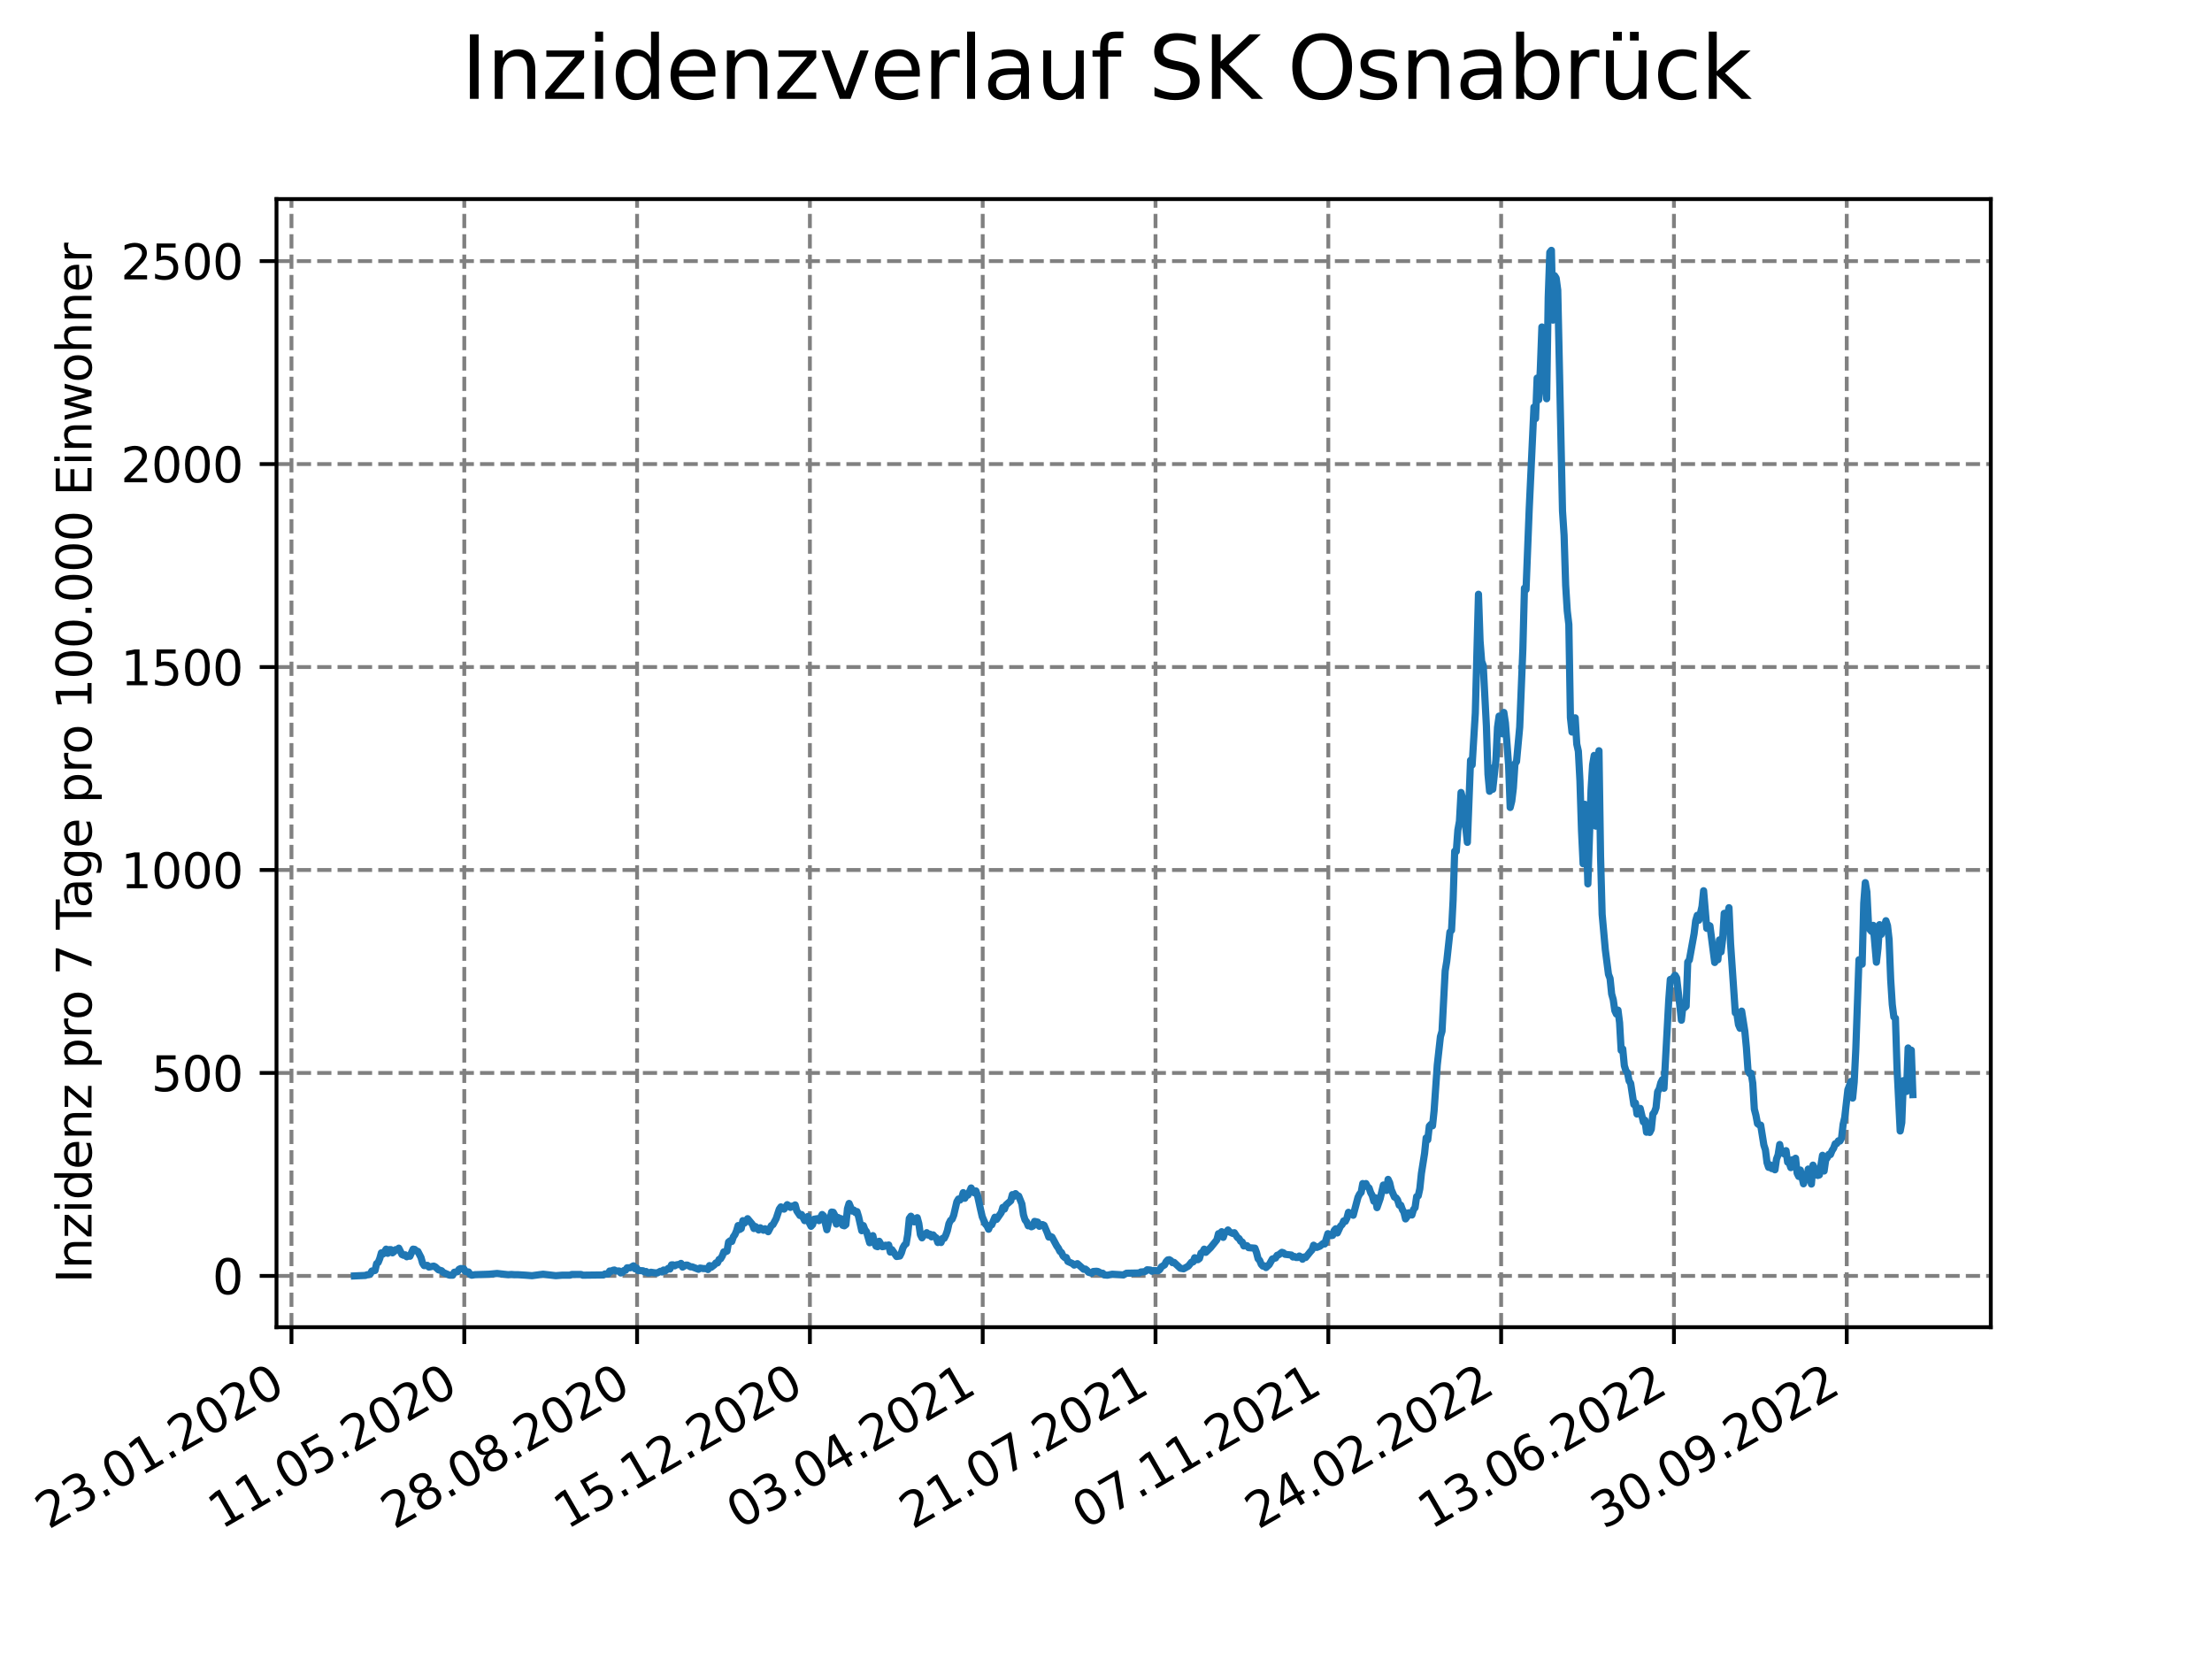 <?xml version="1.0" encoding="utf-8" standalone="no"?>
<!DOCTYPE svg PUBLIC "-//W3C//DTD SVG 1.1//EN"
  "http://www.w3.org/Graphics/SVG/1.1/DTD/svg11.dtd">
<svg xmlns:xlink="http://www.w3.org/1999/xlink" width="460.8pt" height="345.6pt" viewBox="0 0 460.8 345.6" xmlns="http://www.w3.org/2000/svg" version="1.1">
 <defs>
  <style type="text/css">*{stroke-linejoin: round; stroke-linecap: butt}</style>
 </defs>
 <g id="figure_1">
  <g id="patch_1">
   <path d="M 0 345.6 
L 460.8 345.6 
L 460.8 0 
L 0 0 
z
" style="fill: #ffffff"/>
  </g>
  <g id="axes_1">
   <g id="patch_2">
    <path d="M 57.6 276.48 
L 414.72 276.48 
L 414.72 41.472 
L 57.6 41.472 
z
" style="fill: #ffffff"/>
   </g>
   <g id="matplotlib.axis_1">
    <g id="xtick_1">
     <g id="line2d_1">
      <path d="M 60.718 276.48 
L 60.718 41.472 
" clip-path="url(#p90d42b58c9)" style="fill: none; stroke-dasharray: 2.96,1.28; stroke-dashoffset: 0; stroke: #808080; stroke-width: 0.8"/>
     </g>
     <g id="line2d_2">
      <defs>
       <path id="m777846e189" d="M 0 0 
L 0 3.5 
" style="stroke: #000000; stroke-width: 0.8"/>
      </defs>
      <g>
       <use xlink:href="#m777846e189" x="60.718" y="276.48" style="stroke: #000000; stroke-width: 0.8"/>
      </g>
     </g>
     <g id="text_1">
      <!-- 23.01.2020 -->
      <g transform="translate(10.093 318.689) rotate(-30) scale(0.1 -0.1)">
       <defs>
        <path id="DejaVuSans-32" d="M 1228 531 
L 3431 531 
L 3431 0 
L 469 0 
L 469 531 
Q 828 903 1448 1529 
Q 2069 2156 2228 2338 
Q 2531 2678 2651 2914 
Q 2772 3150 2772 3378 
Q 2772 3750 2511 3984 
Q 2250 4219 1831 4219 
Q 1534 4219 1204 4116 
Q 875 4013 500 3803 
L 500 4441 
Q 881 4594 1212 4672 
Q 1544 4750 1819 4750 
Q 2544 4750 2975 4387 
Q 3406 4025 3406 3419 
Q 3406 3131 3298 2873 
Q 3191 2616 2906 2266 
Q 2828 2175 2409 1742 
Q 1991 1309 1228 531 
z
" transform="scale(0.016)"/>
        <path id="DejaVuSans-33" d="M 2597 2516 
Q 3050 2419 3304 2112 
Q 3559 1806 3559 1356 
Q 3559 666 3084 287 
Q 2609 -91 1734 -91 
Q 1441 -91 1130 -33 
Q 819 25 488 141 
L 488 750 
Q 750 597 1062 519 
Q 1375 441 1716 441 
Q 2309 441 2620 675 
Q 2931 909 2931 1356 
Q 2931 1769 2642 2001 
Q 2353 2234 1838 2234 
L 1294 2234 
L 1294 2753 
L 1863 2753 
Q 2328 2753 2575 2939 
Q 2822 3125 2822 3475 
Q 2822 3834 2567 4026 
Q 2313 4219 1838 4219 
Q 1578 4219 1281 4162 
Q 984 4106 628 3988 
L 628 4550 
Q 988 4650 1302 4700 
Q 1616 4750 1894 4750 
Q 2613 4750 3031 4423 
Q 3450 4097 3450 3541 
Q 3450 3153 3228 2886 
Q 3006 2619 2597 2516 
z
" transform="scale(0.016)"/>
        <path id="DejaVuSans-2e" d="M 684 794 
L 1344 794 
L 1344 0 
L 684 0 
L 684 794 
z
" transform="scale(0.016)"/>
        <path id="DejaVuSans-30" d="M 2034 4250 
Q 1547 4250 1301 3770 
Q 1056 3291 1056 2328 
Q 1056 1369 1301 889 
Q 1547 409 2034 409 
Q 2525 409 2770 889 
Q 3016 1369 3016 2328 
Q 3016 3291 2770 3770 
Q 2525 4250 2034 4250 
z
M 2034 4750 
Q 2819 4750 3233 4129 
Q 3647 3509 3647 2328 
Q 3647 1150 3233 529 
Q 2819 -91 2034 -91 
Q 1250 -91 836 529 
Q 422 1150 422 2328 
Q 422 3509 836 4129 
Q 1250 4750 2034 4750 
z
" transform="scale(0.016)"/>
        <path id="DejaVuSans-31" d="M 794 531 
L 1825 531 
L 1825 4091 
L 703 3866 
L 703 4441 
L 1819 4666 
L 2450 4666 
L 2450 531 
L 3481 531 
L 3481 0 
L 794 0 
L 794 531 
z
" transform="scale(0.016)"/>
       </defs>
       <use xlink:href="#DejaVuSans-32"/>
       <use xlink:href="#DejaVuSans-33" x="63.623"/>
       <use xlink:href="#DejaVuSans-2e" x="127.246"/>
       <use xlink:href="#DejaVuSans-30" x="159.033"/>
       <use xlink:href="#DejaVuSans-31" x="222.656"/>
       <use xlink:href="#DejaVuSans-2e" x="286.279"/>
       <use xlink:href="#DejaVuSans-32" x="318.066"/>
       <use xlink:href="#DejaVuSans-30" x="381.689"/>
       <use xlink:href="#DejaVuSans-32" x="445.312"/>
       <use xlink:href="#DejaVuSans-30" x="508.936"/>
      </g>
     </g>
    </g>
    <g id="xtick_2">
     <g id="line2d_3">
      <path d="M 96.718 276.48 
L 96.718 41.472 
" clip-path="url(#p90d42b58c9)" style="fill: none; stroke-dasharray: 2.96,1.28; stroke-dashoffset: 0; stroke: #808080; stroke-width: 0.8"/>
     </g>
     <g id="line2d_4">
      <g>
       <use xlink:href="#m777846e189" x="96.718" y="276.48" style="stroke: #000000; stroke-width: 0.8"/>
      </g>
     </g>
     <g id="text_2">
      <!-- 11.05.2020 -->
      <g transform="translate(46.092 318.689) rotate(-30) scale(0.1 -0.1)">
       <defs>
        <path id="DejaVuSans-35" d="M 691 4666 
L 3169 4666 
L 3169 4134 
L 1269 4134 
L 1269 2991 
Q 1406 3038 1543 3061 
Q 1681 3084 1819 3084 
Q 2600 3084 3056 2656 
Q 3513 2228 3513 1497 
Q 3513 744 3044 326 
Q 2575 -91 1722 -91 
Q 1428 -91 1123 -41 
Q 819 9 494 109 
L 494 744 
Q 775 591 1075 516 
Q 1375 441 1709 441 
Q 2250 441 2565 725 
Q 2881 1009 2881 1497 
Q 2881 1984 2565 2268 
Q 2250 2553 1709 2553 
Q 1456 2553 1204 2497 
Q 953 2441 691 2322 
L 691 4666 
z
" transform="scale(0.016)"/>
       </defs>
       <use xlink:href="#DejaVuSans-31"/>
       <use xlink:href="#DejaVuSans-31" x="63.623"/>
       <use xlink:href="#DejaVuSans-2e" x="127.246"/>
       <use xlink:href="#DejaVuSans-30" x="159.033"/>
       <use xlink:href="#DejaVuSans-35" x="222.656"/>
       <use xlink:href="#DejaVuSans-2e" x="286.279"/>
       <use xlink:href="#DejaVuSans-32" x="318.066"/>
       <use xlink:href="#DejaVuSans-30" x="381.689"/>
       <use xlink:href="#DejaVuSans-32" x="445.312"/>
       <use xlink:href="#DejaVuSans-30" x="508.936"/>
      </g>
     </g>
    </g>
    <g id="xtick_3">
     <g id="line2d_5">
      <path d="M 132.717 276.48 
L 132.717 41.472 
" clip-path="url(#p90d42b58c9)" style="fill: none; stroke-dasharray: 2.96,1.28; stroke-dashoffset: 0; stroke: #808080; stroke-width: 0.8"/>
     </g>
     <g id="line2d_6">
      <g>
       <use xlink:href="#m777846e189" x="132.717" y="276.48" style="stroke: #000000; stroke-width: 0.8"/>
      </g>
     </g>
     <g id="text_3">
      <!-- 28.08.2020 -->
      <g transform="translate(82.092 318.689) rotate(-30) scale(0.1 -0.1)">
       <defs>
        <path id="DejaVuSans-38" d="M 2034 2216 
Q 1584 2216 1326 1975 
Q 1069 1734 1069 1313 
Q 1069 891 1326 650 
Q 1584 409 2034 409 
Q 2484 409 2743 651 
Q 3003 894 3003 1313 
Q 3003 1734 2745 1975 
Q 2488 2216 2034 2216 
z
M 1403 2484 
Q 997 2584 770 2862 
Q 544 3141 544 3541 
Q 544 4100 942 4425 
Q 1341 4750 2034 4750 
Q 2731 4750 3128 4425 
Q 3525 4100 3525 3541 
Q 3525 3141 3298 2862 
Q 3072 2584 2669 2484 
Q 3125 2378 3379 2068 
Q 3634 1759 3634 1313 
Q 3634 634 3220 271 
Q 2806 -91 2034 -91 
Q 1263 -91 848 271 
Q 434 634 434 1313 
Q 434 1759 690 2068 
Q 947 2378 1403 2484 
z
M 1172 3481 
Q 1172 3119 1398 2916 
Q 1625 2713 2034 2713 
Q 2441 2713 2670 2916 
Q 2900 3119 2900 3481 
Q 2900 3844 2670 4047 
Q 2441 4250 2034 4250 
Q 1625 4250 1398 4047 
Q 1172 3844 1172 3481 
z
" transform="scale(0.016)"/>
       </defs>
       <use xlink:href="#DejaVuSans-32"/>
       <use xlink:href="#DejaVuSans-38" x="63.623"/>
       <use xlink:href="#DejaVuSans-2e" x="127.246"/>
       <use xlink:href="#DejaVuSans-30" x="159.033"/>
       <use xlink:href="#DejaVuSans-38" x="222.656"/>
       <use xlink:href="#DejaVuSans-2e" x="286.279"/>
       <use xlink:href="#DejaVuSans-32" x="318.066"/>
       <use xlink:href="#DejaVuSans-30" x="381.689"/>
       <use xlink:href="#DejaVuSans-32" x="445.312"/>
       <use xlink:href="#DejaVuSans-30" x="508.936"/>
      </g>
     </g>
    </g>
    <g id="xtick_4">
     <g id="line2d_7">
      <path d="M 168.716 276.48 
L 168.716 41.472 
" clip-path="url(#p90d42b58c9)" style="fill: none; stroke-dasharray: 2.96,1.28; stroke-dashoffset: 0; stroke: #808080; stroke-width: 0.8"/>
     </g>
     <g id="line2d_8">
      <g>
       <use xlink:href="#m777846e189" x="168.716" y="276.48" style="stroke: #000000; stroke-width: 0.8"/>
      </g>
     </g>
     <g id="text_4">
      <!-- 15.12.2020 -->
      <g transform="translate(118.091 318.689) rotate(-30) scale(0.1 -0.1)">
       <use xlink:href="#DejaVuSans-31"/>
       <use xlink:href="#DejaVuSans-35" x="63.623"/>
       <use xlink:href="#DejaVuSans-2e" x="127.246"/>
       <use xlink:href="#DejaVuSans-31" x="159.033"/>
       <use xlink:href="#DejaVuSans-32" x="222.656"/>
       <use xlink:href="#DejaVuSans-2e" x="286.279"/>
       <use xlink:href="#DejaVuSans-32" x="318.066"/>
       <use xlink:href="#DejaVuSans-30" x="381.689"/>
       <use xlink:href="#DejaVuSans-32" x="445.312"/>
       <use xlink:href="#DejaVuSans-30" x="508.936"/>
      </g>
     </g>
    </g>
    <g id="xtick_5">
     <g id="line2d_9">
      <path d="M 204.716 276.48 
L 204.716 41.472 
" clip-path="url(#p90d42b58c9)" style="fill: none; stroke-dasharray: 2.96,1.28; stroke-dashoffset: 0; stroke: #808080; stroke-width: 0.8"/>
     </g>
     <g id="line2d_10">
      <g>
       <use xlink:href="#m777846e189" x="204.716" y="276.48" style="stroke: #000000; stroke-width: 0.8"/>
      </g>
     </g>
     <g id="text_5">
      <!-- 03.04.2021 -->
      <g transform="translate(154.09 318.689) rotate(-30) scale(0.1 -0.1)">
       <defs>
        <path id="DejaVuSans-34" d="M 2419 4116 
L 825 1625 
L 2419 1625 
L 2419 4116 
z
M 2253 4666 
L 3047 4666 
L 3047 1625 
L 3713 1625 
L 3713 1100 
L 3047 1100 
L 3047 0 
L 2419 0 
L 2419 1100 
L 313 1100 
L 313 1709 
L 2253 4666 
z
" transform="scale(0.016)"/>
       </defs>
       <use xlink:href="#DejaVuSans-30"/>
       <use xlink:href="#DejaVuSans-33" x="63.623"/>
       <use xlink:href="#DejaVuSans-2e" x="127.246"/>
       <use xlink:href="#DejaVuSans-30" x="159.033"/>
       <use xlink:href="#DejaVuSans-34" x="222.656"/>
       <use xlink:href="#DejaVuSans-2e" x="286.279"/>
       <use xlink:href="#DejaVuSans-32" x="318.066"/>
       <use xlink:href="#DejaVuSans-30" x="381.689"/>
       <use xlink:href="#DejaVuSans-32" x="445.312"/>
       <use xlink:href="#DejaVuSans-31" x="508.936"/>
      </g>
     </g>
    </g>
    <g id="xtick_6">
     <g id="line2d_11">
      <path d="M 240.715 276.48 
L 240.715 41.472 
" clip-path="url(#p90d42b58c9)" style="fill: none; stroke-dasharray: 2.96,1.28; stroke-dashoffset: 0; stroke: #808080; stroke-width: 0.8"/>
     </g>
     <g id="line2d_12">
      <g>
       <use xlink:href="#m777846e189" x="240.715" y="276.48" style="stroke: #000000; stroke-width: 0.8"/>
      </g>
     </g>
     <g id="text_6">
      <!-- 21.07.2021 -->
      <g transform="translate(190.09 318.689) rotate(-30) scale(0.1 -0.1)">
       <defs>
        <path id="DejaVuSans-37" d="M 525 4666 
L 3525 4666 
L 3525 4397 
L 1831 0 
L 1172 0 
L 2766 4134 
L 525 4134 
L 525 4666 
z
" transform="scale(0.016)"/>
       </defs>
       <use xlink:href="#DejaVuSans-32"/>
       <use xlink:href="#DejaVuSans-31" x="63.623"/>
       <use xlink:href="#DejaVuSans-2e" x="127.246"/>
       <use xlink:href="#DejaVuSans-30" x="159.033"/>
       <use xlink:href="#DejaVuSans-37" x="222.656"/>
       <use xlink:href="#DejaVuSans-2e" x="286.279"/>
       <use xlink:href="#DejaVuSans-32" x="318.066"/>
       <use xlink:href="#DejaVuSans-30" x="381.689"/>
       <use xlink:href="#DejaVuSans-32" x="445.312"/>
       <use xlink:href="#DejaVuSans-31" x="508.936"/>
      </g>
     </g>
    </g>
    <g id="xtick_7">
     <g id="line2d_13">
      <path d="M 276.714 276.48 
L 276.714 41.472 
" clip-path="url(#p90d42b58c9)" style="fill: none; stroke-dasharray: 2.96,1.28; stroke-dashoffset: 0; stroke: #808080; stroke-width: 0.8"/>
     </g>
     <g id="line2d_14">
      <g>
       <use xlink:href="#m777846e189" x="276.714" y="276.48" style="stroke: #000000; stroke-width: 0.8"/>
      </g>
     </g>
     <g id="text_7">
      <!-- 07.11.2021 -->
      <g transform="translate(226.089 318.689) rotate(-30) scale(0.1 -0.1)">
       <use xlink:href="#DejaVuSans-30"/>
       <use xlink:href="#DejaVuSans-37" x="63.623"/>
       <use xlink:href="#DejaVuSans-2e" x="127.246"/>
       <use xlink:href="#DejaVuSans-31" x="159.033"/>
       <use xlink:href="#DejaVuSans-31" x="222.656"/>
       <use xlink:href="#DejaVuSans-2e" x="286.279"/>
       <use xlink:href="#DejaVuSans-32" x="318.066"/>
       <use xlink:href="#DejaVuSans-30" x="381.689"/>
       <use xlink:href="#DejaVuSans-32" x="445.312"/>
       <use xlink:href="#DejaVuSans-31" x="508.936"/>
      </g>
     </g>
    </g>
    <g id="xtick_8">
     <g id="line2d_15">
      <path d="M 312.714 276.48 
L 312.714 41.472 
" clip-path="url(#p90d42b58c9)" style="fill: none; stroke-dasharray: 2.96,1.28; stroke-dashoffset: 0; stroke: #808080; stroke-width: 0.8"/>
     </g>
     <g id="line2d_16">
      <g>
       <use xlink:href="#m777846e189" x="312.714" y="276.48" style="stroke: #000000; stroke-width: 0.8"/>
      </g>
     </g>
     <g id="text_8">
      <!-- 24.02.2022 -->
      <g transform="translate(262.088 318.689) rotate(-30) scale(0.1 -0.1)">
       <use xlink:href="#DejaVuSans-32"/>
       <use xlink:href="#DejaVuSans-34" x="63.623"/>
       <use xlink:href="#DejaVuSans-2e" x="127.246"/>
       <use xlink:href="#DejaVuSans-30" x="159.033"/>
       <use xlink:href="#DejaVuSans-32" x="222.656"/>
       <use xlink:href="#DejaVuSans-2e" x="286.279"/>
       <use xlink:href="#DejaVuSans-32" x="318.066"/>
       <use xlink:href="#DejaVuSans-30" x="381.689"/>
       <use xlink:href="#DejaVuSans-32" x="445.312"/>
       <use xlink:href="#DejaVuSans-32" x="508.936"/>
      </g>
     </g>
    </g>
    <g id="xtick_9">
     <g id="line2d_17">
      <path d="M 348.713 276.48 
L 348.713 41.472 
" clip-path="url(#p90d42b58c9)" style="fill: none; stroke-dasharray: 2.96,1.28; stroke-dashoffset: 0; stroke: #808080; stroke-width: 0.8"/>
     </g>
     <g id="line2d_18">
      <g>
       <use xlink:href="#m777846e189" x="348.713" y="276.48" style="stroke: #000000; stroke-width: 0.8"/>
      </g>
     </g>
     <g id="text_9">
      <!-- 13.06.2022 -->
      <g transform="translate(298.088 318.689) rotate(-30) scale(0.1 -0.1)">
       <defs>
        <path id="DejaVuSans-36" d="M 2113 2584 
Q 1688 2584 1439 2293 
Q 1191 2003 1191 1497 
Q 1191 994 1439 701 
Q 1688 409 2113 409 
Q 2538 409 2786 701 
Q 3034 994 3034 1497 
Q 3034 2003 2786 2293 
Q 2538 2584 2113 2584 
z
M 3366 4563 
L 3366 3988 
Q 3128 4100 2886 4159 
Q 2644 4219 2406 4219 
Q 1781 4219 1451 3797 
Q 1122 3375 1075 2522 
Q 1259 2794 1537 2939 
Q 1816 3084 2150 3084 
Q 2853 3084 3261 2657 
Q 3669 2231 3669 1497 
Q 3669 778 3244 343 
Q 2819 -91 2113 -91 
Q 1303 -91 875 529 
Q 447 1150 447 2328 
Q 447 3434 972 4092 
Q 1497 4750 2381 4750 
Q 2619 4750 2861 4703 
Q 3103 4656 3366 4563 
z
" transform="scale(0.016)"/>
       </defs>
       <use xlink:href="#DejaVuSans-31"/>
       <use xlink:href="#DejaVuSans-33" x="63.623"/>
       <use xlink:href="#DejaVuSans-2e" x="127.246"/>
       <use xlink:href="#DejaVuSans-30" x="159.033"/>
       <use xlink:href="#DejaVuSans-36" x="222.656"/>
       <use xlink:href="#DejaVuSans-2e" x="286.279"/>
       <use xlink:href="#DejaVuSans-32" x="318.066"/>
       <use xlink:href="#DejaVuSans-30" x="381.689"/>
       <use xlink:href="#DejaVuSans-32" x="445.312"/>
       <use xlink:href="#DejaVuSans-32" x="508.936"/>
      </g>
     </g>
    </g>
    <g id="xtick_10">
     <g id="line2d_19">
      <path d="M 384.712 276.48 
L 384.712 41.472 
" clip-path="url(#p90d42b58c9)" style="fill: none; stroke-dasharray: 2.96,1.28; stroke-dashoffset: 0; stroke: #808080; stroke-width: 0.8"/>
     </g>
     <g id="line2d_20">
      <g>
       <use xlink:href="#m777846e189" x="384.712" y="276.48" style="stroke: #000000; stroke-width: 0.8"/>
      </g>
     </g>
     <g id="text_10">
      <!-- 30.09.2022 -->
      <g transform="translate(334.087 318.689) rotate(-30) scale(0.1 -0.1)">
       <defs>
        <path id="DejaVuSans-39" d="M 703 97 
L 703 672 
Q 941 559 1184 500 
Q 1428 441 1663 441 
Q 2288 441 2617 861 
Q 2947 1281 2994 2138 
Q 2813 1869 2534 1725 
Q 2256 1581 1919 1581 
Q 1219 1581 811 2004 
Q 403 2428 403 3163 
Q 403 3881 828 4315 
Q 1253 4750 1959 4750 
Q 2769 4750 3195 4129 
Q 3622 3509 3622 2328 
Q 3622 1225 3098 567 
Q 2575 -91 1691 -91 
Q 1453 -91 1209 -44 
Q 966 3 703 97 
z
M 1959 2075 
Q 2384 2075 2632 2365 
Q 2881 2656 2881 3163 
Q 2881 3666 2632 3958 
Q 2384 4250 1959 4250 
Q 1534 4250 1286 3958 
Q 1038 3666 1038 3163 
Q 1038 2656 1286 2365 
Q 1534 2075 1959 2075 
z
" transform="scale(0.016)"/>
       </defs>
       <use xlink:href="#DejaVuSans-33"/>
       <use xlink:href="#DejaVuSans-30" x="63.623"/>
       <use xlink:href="#DejaVuSans-2e" x="127.246"/>
       <use xlink:href="#DejaVuSans-30" x="159.033"/>
       <use xlink:href="#DejaVuSans-39" x="222.656"/>
       <use xlink:href="#DejaVuSans-2e" x="286.279"/>
       <use xlink:href="#DejaVuSans-32" x="318.066"/>
       <use xlink:href="#DejaVuSans-30" x="381.689"/>
       <use xlink:href="#DejaVuSans-32" x="445.312"/>
       <use xlink:href="#DejaVuSans-32" x="508.936"/>
      </g>
     </g>
    </g>
   </g>
   <g id="matplotlib.axis_2">
    <g id="ytick_1">
     <g id="line2d_21">
      <path d="M 57.6 265.798 
L 414.72 265.798 
" clip-path="url(#p90d42b58c9)" style="fill: none; stroke-dasharray: 2.96,1.28; stroke-dashoffset: 0; stroke: #808080; stroke-width: 0.8"/>
     </g>
     <g id="line2d_22">
      <defs>
       <path id="m9cf1d303db" d="M 0 0 
L -3.5 0 
" style="stroke: #000000; stroke-width: 0.8"/>
      </defs>
      <g>
       <use xlink:href="#m9cf1d303db" x="57.6" y="265.798" style="stroke: #000000; stroke-width: 0.8"/>
      </g>
     </g>
     <g id="text_11">
      <!-- 0 -->
      <g transform="translate(44.237 269.597) scale(0.1 -0.1)">
       <use xlink:href="#DejaVuSans-30"/>
      </g>
     </g>
    </g>
    <g id="ytick_2">
     <g id="line2d_23">
      <path d="M 57.6 223.517 
L 414.72 223.517 
" clip-path="url(#p90d42b58c9)" style="fill: none; stroke-dasharray: 2.96,1.28; stroke-dashoffset: 0; stroke: #808080; stroke-width: 0.8"/>
     </g>
     <g id="line2d_24">
      <g>
       <use xlink:href="#m9cf1d303db" x="57.6" y="223.517" style="stroke: #000000; stroke-width: 0.8"/>
      </g>
     </g>
     <g id="text_12">
      <!-- 500 -->
      <g transform="translate(31.512 227.316) scale(0.1 -0.1)">
       <use xlink:href="#DejaVuSans-35"/>
       <use xlink:href="#DejaVuSans-30" x="63.623"/>
       <use xlink:href="#DejaVuSans-30" x="127.246"/>
      </g>
     </g>
    </g>
    <g id="ytick_3">
     <g id="line2d_25">
      <path d="M 57.6 181.235 
L 414.72 181.235 
" clip-path="url(#p90d42b58c9)" style="fill: none; stroke-dasharray: 2.96,1.28; stroke-dashoffset: 0; stroke: #808080; stroke-width: 0.8"/>
     </g>
     <g id="line2d_26">
      <g>
       <use xlink:href="#m9cf1d303db" x="57.6" y="181.235" style="stroke: #000000; stroke-width: 0.8"/>
      </g>
     </g>
     <g id="text_13">
      <!-- 1000 -->
      <g transform="translate(25.15 185.035) scale(0.1 -0.1)">
       <use xlink:href="#DejaVuSans-31"/>
       <use xlink:href="#DejaVuSans-30" x="63.623"/>
       <use xlink:href="#DejaVuSans-30" x="127.246"/>
       <use xlink:href="#DejaVuSans-30" x="190.869"/>
      </g>
     </g>
    </g>
    <g id="ytick_4">
     <g id="line2d_27">
      <path d="M 57.6 138.954 
L 414.72 138.954 
" clip-path="url(#p90d42b58c9)" style="fill: none; stroke-dasharray: 2.96,1.28; stroke-dashoffset: 0; stroke: #808080; stroke-width: 0.8"/>
     </g>
     <g id="line2d_28">
      <g>
       <use xlink:href="#m9cf1d303db" x="57.6" y="138.954" style="stroke: #000000; stroke-width: 0.8"/>
      </g>
     </g>
     <g id="text_14">
      <!-- 1500 -->
      <g transform="translate(25.15 142.753) scale(0.1 -0.1)">
       <use xlink:href="#DejaVuSans-31"/>
       <use xlink:href="#DejaVuSans-35" x="63.623"/>
       <use xlink:href="#DejaVuSans-30" x="127.246"/>
       <use xlink:href="#DejaVuSans-30" x="190.869"/>
      </g>
     </g>
    </g>
    <g id="ytick_5">
     <g id="line2d_29">
      <path d="M 57.6 96.673 
L 414.72 96.673 
" clip-path="url(#p90d42b58c9)" style="fill: none; stroke-dasharray: 2.96,1.28; stroke-dashoffset: 0; stroke: #808080; stroke-width: 0.8"/>
     </g>
     <g id="line2d_30">
      <g>
       <use xlink:href="#m9cf1d303db" x="57.6" y="96.673" style="stroke: #000000; stroke-width: 0.8"/>
      </g>
     </g>
     <g id="text_15">
      <!-- 2000 -->
      <g transform="translate(25.15 100.472) scale(0.1 -0.1)">
       <use xlink:href="#DejaVuSans-32"/>
       <use xlink:href="#DejaVuSans-30" x="63.623"/>
       <use xlink:href="#DejaVuSans-30" x="127.246"/>
       <use xlink:href="#DejaVuSans-30" x="190.869"/>
      </g>
     </g>
    </g>
    <g id="ytick_6">
     <g id="line2d_31">
      <path d="M 57.6 54.392 
L 414.72 54.392 
" clip-path="url(#p90d42b58c9)" style="fill: none; stroke-dasharray: 2.96,1.28; stroke-dashoffset: 0; stroke: #808080; stroke-width: 0.8"/>
     </g>
     <g id="line2d_32">
      <g>
       <use xlink:href="#m9cf1d303db" x="57.6" y="54.392" style="stroke: #000000; stroke-width: 0.8"/>
      </g>
     </g>
     <g id="text_16">
      <!-- 2500 -->
      <g transform="translate(25.15 58.191) scale(0.1 -0.1)">
       <use xlink:href="#DejaVuSans-32"/>
       <use xlink:href="#DejaVuSans-35" x="63.623"/>
       <use xlink:href="#DejaVuSans-30" x="127.246"/>
       <use xlink:href="#DejaVuSans-30" x="190.869"/>
      </g>
     </g>
    </g>
    <g id="text_17">
     <!-- Inzidenz pro 7 Tage pro 100.000 Einwohner -->
     <g transform="translate(19.07 267.301) rotate(-90) scale(0.1 -0.1)">
      <defs>
       <path id="DejaVuSans-49" d="M 628 4666 
L 1259 4666 
L 1259 0 
L 628 0 
L 628 4666 
z
" transform="scale(0.016)"/>
       <path id="DejaVuSans-6e" d="M 3513 2113 
L 3513 0 
L 2938 0 
L 2938 2094 
Q 2938 2591 2744 2837 
Q 2550 3084 2163 3084 
Q 1697 3084 1428 2787 
Q 1159 2491 1159 1978 
L 1159 0 
L 581 0 
L 581 3500 
L 1159 3500 
L 1159 2956 
Q 1366 3272 1645 3428 
Q 1925 3584 2291 3584 
Q 2894 3584 3203 3211 
Q 3513 2838 3513 2113 
z
" transform="scale(0.016)"/>
       <path id="DejaVuSans-7a" d="M 353 3500 
L 3084 3500 
L 3084 2975 
L 922 459 
L 3084 459 
L 3084 0 
L 275 0 
L 275 525 
L 2438 3041 
L 353 3041 
L 353 3500 
z
" transform="scale(0.016)"/>
       <path id="DejaVuSans-69" d="M 603 3500 
L 1178 3500 
L 1178 0 
L 603 0 
L 603 3500 
z
M 603 4863 
L 1178 4863 
L 1178 4134 
L 603 4134 
L 603 4863 
z
" transform="scale(0.016)"/>
       <path id="DejaVuSans-64" d="M 2906 2969 
L 2906 4863 
L 3481 4863 
L 3481 0 
L 2906 0 
L 2906 525 
Q 2725 213 2448 61 
Q 2172 -91 1784 -91 
Q 1150 -91 751 415 
Q 353 922 353 1747 
Q 353 2572 751 3078 
Q 1150 3584 1784 3584 
Q 2172 3584 2448 3432 
Q 2725 3281 2906 2969 
z
M 947 1747 
Q 947 1113 1208 752 
Q 1469 391 1925 391 
Q 2381 391 2643 752 
Q 2906 1113 2906 1747 
Q 2906 2381 2643 2742 
Q 2381 3103 1925 3103 
Q 1469 3103 1208 2742 
Q 947 2381 947 1747 
z
" transform="scale(0.016)"/>
       <path id="DejaVuSans-65" d="M 3597 1894 
L 3597 1613 
L 953 1613 
Q 991 1019 1311 708 
Q 1631 397 2203 397 
Q 2534 397 2845 478 
Q 3156 559 3463 722 
L 3463 178 
Q 3153 47 2828 -22 
Q 2503 -91 2169 -91 
Q 1331 -91 842 396 
Q 353 884 353 1716 
Q 353 2575 817 3079 
Q 1281 3584 2069 3584 
Q 2775 3584 3186 3129 
Q 3597 2675 3597 1894 
z
M 3022 2063 
Q 3016 2534 2758 2815 
Q 2500 3097 2075 3097 
Q 1594 3097 1305 2825 
Q 1016 2553 972 2059 
L 3022 2063 
z
" transform="scale(0.016)"/>
       <path id="DejaVuSans-20" transform="scale(0.016)"/>
       <path id="DejaVuSans-70" d="M 1159 525 
L 1159 -1331 
L 581 -1331 
L 581 3500 
L 1159 3500 
L 1159 2969 
Q 1341 3281 1617 3432 
Q 1894 3584 2278 3584 
Q 2916 3584 3314 3078 
Q 3713 2572 3713 1747 
Q 3713 922 3314 415 
Q 2916 -91 2278 -91 
Q 1894 -91 1617 61 
Q 1341 213 1159 525 
z
M 3116 1747 
Q 3116 2381 2855 2742 
Q 2594 3103 2138 3103 
Q 1681 3103 1420 2742 
Q 1159 2381 1159 1747 
Q 1159 1113 1420 752 
Q 1681 391 2138 391 
Q 2594 391 2855 752 
Q 3116 1113 3116 1747 
z
" transform="scale(0.016)"/>
       <path id="DejaVuSans-72" d="M 2631 2963 
Q 2534 3019 2420 3045 
Q 2306 3072 2169 3072 
Q 1681 3072 1420 2755 
Q 1159 2438 1159 1844 
L 1159 0 
L 581 0 
L 581 3500 
L 1159 3500 
L 1159 2956 
Q 1341 3275 1631 3429 
Q 1922 3584 2338 3584 
Q 2397 3584 2469 3576 
Q 2541 3569 2628 3553 
L 2631 2963 
z
" transform="scale(0.016)"/>
       <path id="DejaVuSans-6f" d="M 1959 3097 
Q 1497 3097 1228 2736 
Q 959 2375 959 1747 
Q 959 1119 1226 758 
Q 1494 397 1959 397 
Q 2419 397 2687 759 
Q 2956 1122 2956 1747 
Q 2956 2369 2687 2733 
Q 2419 3097 1959 3097 
z
M 1959 3584 
Q 2709 3584 3137 3096 
Q 3566 2609 3566 1747 
Q 3566 888 3137 398 
Q 2709 -91 1959 -91 
Q 1206 -91 779 398 
Q 353 888 353 1747 
Q 353 2609 779 3096 
Q 1206 3584 1959 3584 
z
" transform="scale(0.016)"/>
       <path id="DejaVuSans-54" d="M -19 4666 
L 3928 4666 
L 3928 4134 
L 2272 4134 
L 2272 0 
L 1638 0 
L 1638 4134 
L -19 4134 
L -19 4666 
z
" transform="scale(0.016)"/>
       <path id="DejaVuSans-61" d="M 2194 1759 
Q 1497 1759 1228 1600 
Q 959 1441 959 1056 
Q 959 750 1161 570 
Q 1363 391 1709 391 
Q 2188 391 2477 730 
Q 2766 1069 2766 1631 
L 2766 1759 
L 2194 1759 
z
M 3341 1997 
L 3341 0 
L 2766 0 
L 2766 531 
Q 2569 213 2275 61 
Q 1981 -91 1556 -91 
Q 1019 -91 701 211 
Q 384 513 384 1019 
Q 384 1609 779 1909 
Q 1175 2209 1959 2209 
L 2766 2209 
L 2766 2266 
Q 2766 2663 2505 2880 
Q 2244 3097 1772 3097 
Q 1472 3097 1187 3025 
Q 903 2953 641 2809 
L 641 3341 
Q 956 3463 1253 3523 
Q 1550 3584 1831 3584 
Q 2591 3584 2966 3190 
Q 3341 2797 3341 1997 
z
" transform="scale(0.016)"/>
       <path id="DejaVuSans-67" d="M 2906 1791 
Q 2906 2416 2648 2759 
Q 2391 3103 1925 3103 
Q 1463 3103 1205 2759 
Q 947 2416 947 1791 
Q 947 1169 1205 825 
Q 1463 481 1925 481 
Q 2391 481 2648 825 
Q 2906 1169 2906 1791 
z
M 3481 434 
Q 3481 -459 3084 -895 
Q 2688 -1331 1869 -1331 
Q 1566 -1331 1297 -1286 
Q 1028 -1241 775 -1147 
L 775 -588 
Q 1028 -725 1275 -790 
Q 1522 -856 1778 -856 
Q 2344 -856 2625 -561 
Q 2906 -266 2906 331 
L 2906 616 
Q 2728 306 2450 153 
Q 2172 0 1784 0 
Q 1141 0 747 490 
Q 353 981 353 1791 
Q 353 2603 747 3093 
Q 1141 3584 1784 3584 
Q 2172 3584 2450 3431 
Q 2728 3278 2906 2969 
L 2906 3500 
L 3481 3500 
L 3481 434 
z
" transform="scale(0.016)"/>
       <path id="DejaVuSans-45" d="M 628 4666 
L 3578 4666 
L 3578 4134 
L 1259 4134 
L 1259 2753 
L 3481 2753 
L 3481 2222 
L 1259 2222 
L 1259 531 
L 3634 531 
L 3634 0 
L 628 0 
L 628 4666 
z
" transform="scale(0.016)"/>
       <path id="DejaVuSans-77" d="M 269 3500 
L 844 3500 
L 1563 769 
L 2278 3500 
L 2956 3500 
L 3675 769 
L 4391 3500 
L 4966 3500 
L 4050 0 
L 3372 0 
L 2619 2869 
L 1863 0 
L 1184 0 
L 269 3500 
z
" transform="scale(0.016)"/>
       <path id="DejaVuSans-68" d="M 3513 2113 
L 3513 0 
L 2938 0 
L 2938 2094 
Q 2938 2591 2744 2837 
Q 2550 3084 2163 3084 
Q 1697 3084 1428 2787 
Q 1159 2491 1159 1978 
L 1159 0 
L 581 0 
L 581 4863 
L 1159 4863 
L 1159 2956 
Q 1366 3272 1645 3428 
Q 1925 3584 2291 3584 
Q 2894 3584 3203 3211 
Q 3513 2838 3513 2113 
z
" transform="scale(0.016)"/>
      </defs>
      <use xlink:href="#DejaVuSans-49"/>
      <use xlink:href="#DejaVuSans-6e" x="29.492"/>
      <use xlink:href="#DejaVuSans-7a" x="92.871"/>
      <use xlink:href="#DejaVuSans-69" x="145.361"/>
      <use xlink:href="#DejaVuSans-64" x="173.145"/>
      <use xlink:href="#DejaVuSans-65" x="236.621"/>
      <use xlink:href="#DejaVuSans-6e" x="298.145"/>
      <use xlink:href="#DejaVuSans-7a" x="361.523"/>
      <use xlink:href="#DejaVuSans-20" x="414.014"/>
      <use xlink:href="#DejaVuSans-70" x="445.801"/>
      <use xlink:href="#DejaVuSans-72" x="509.277"/>
      <use xlink:href="#DejaVuSans-6f" x="548.141"/>
      <use xlink:href="#DejaVuSans-20" x="609.322"/>
      <use xlink:href="#DejaVuSans-37" x="641.109"/>
      <use xlink:href="#DejaVuSans-20" x="704.732"/>
      <use xlink:href="#DejaVuSans-54" x="736.52"/>
      <use xlink:href="#DejaVuSans-61" x="781.104"/>
      <use xlink:href="#DejaVuSans-67" x="842.383"/>
      <use xlink:href="#DejaVuSans-65" x="905.859"/>
      <use xlink:href="#DejaVuSans-20" x="967.383"/>
      <use xlink:href="#DejaVuSans-70" x="999.17"/>
      <use xlink:href="#DejaVuSans-72" x="1062.646"/>
      <use xlink:href="#DejaVuSans-6f" x="1101.51"/>
      <use xlink:href="#DejaVuSans-20" x="1162.691"/>
      <use xlink:href="#DejaVuSans-31" x="1194.479"/>
      <use xlink:href="#DejaVuSans-30" x="1258.102"/>
      <use xlink:href="#DejaVuSans-30" x="1321.725"/>
      <use xlink:href="#DejaVuSans-2e" x="1385.348"/>
      <use xlink:href="#DejaVuSans-30" x="1417.135"/>
      <use xlink:href="#DejaVuSans-30" x="1480.758"/>
      <use xlink:href="#DejaVuSans-30" x="1544.381"/>
      <use xlink:href="#DejaVuSans-20" x="1608.004"/>
      <use xlink:href="#DejaVuSans-45" x="1639.791"/>
      <use xlink:href="#DejaVuSans-69" x="1702.975"/>
      <use xlink:href="#DejaVuSans-6e" x="1730.758"/>
      <use xlink:href="#DejaVuSans-77" x="1794.137"/>
      <use xlink:href="#DejaVuSans-6f" x="1875.924"/>
      <use xlink:href="#DejaVuSans-68" x="1937.105"/>
      <use xlink:href="#DejaVuSans-6e" x="2000.484"/>
      <use xlink:href="#DejaVuSans-65" x="2063.863"/>
      <use xlink:href="#DejaVuSans-72" x="2125.387"/>
     </g>
    </g>
   </g>
   <g id="line2d_33">
    <path d="M 73.833 265.798 
L 76.145 265.695 
L 76.475 265.542 
L 76.805 265.542 
L 77.135 265.388 
L 77.466 264.774 
L 78.126 264.672 
L 78.456 263.239 
L 78.787 262.983 
L 79.117 262.165 
L 79.447 260.988 
L 79.778 261.243 
L 80.438 260.22 
L 80.768 261.09 
L 81.099 260.322 
L 81.429 260.322 
L 81.759 260.988 
L 82.089 260.732 
L 82.42 260.322 
L 82.75 260.374 
L 83.08 260.015 
L 83.741 261.346 
L 84.071 261.499 
L 84.401 261.397 
L 84.732 261.806 
L 85.062 261.602 
L 85.392 261.704 
L 86.053 260.22 
L 86.383 260.271 
L 86.713 260.578 
L 87.043 260.681 
L 87.704 261.96 
L 88.034 263.137 
L 88.365 263.649 
L 89.025 263.597 
L 89.355 263.956 
L 90.346 263.751 
L 90.676 263.904 
L 91.337 264.519 
L 91.998 264.723 
L 92.328 265.081 
L 93.649 265.644 
L 94.309 265.644 
L 94.64 265.03 
L 95.3 264.928 
L 95.63 264.416 
L 95.961 264.263 
L 96.621 264.314 
L 96.952 264.877 
L 97.612 264.979 
L 97.942 265.491 
L 98.273 265.644 
L 98.933 265.542 
L 101.906 265.44 
L 103.557 265.286 
L 105.869 265.542 
L 106.529 265.491 
L 107.19 265.542 
L 107.85 265.542 
L 109.502 265.644 
L 110.823 265.747 
L 113.135 265.44 
L 115.777 265.747 
L 117.098 265.644 
L 118.749 265.644 
L 119.08 265.491 
L 121.061 265.491 
L 121.391 265.644 
L 125.685 265.593 
L 126.015 265.388 
L 126.676 265.388 
L 127.006 264.774 
L 127.336 264.826 
L 127.667 264.621 
L 127.997 264.57 
L 128.327 264.774 
L 128.988 264.774 
L 129.318 265.184 
L 129.648 265.081 
L 129.978 264.672 
L 130.309 264.621 
L 130.639 264.109 
L 131.3 264.109 
L 131.96 263.7 
L 132.29 264.314 
L 132.621 264.16 
L 132.951 264.672 
L 133.942 264.723 
L 134.272 264.979 
L 134.602 264.877 
L 134.933 265.184 
L 135.263 265.184 
L 135.593 265.03 
L 136.254 265.133 
L 136.914 265.184 
L 137.575 264.826 
L 137.905 264.979 
L 138.235 264.57 
L 138.565 264.774 
L 139.226 264.211 
L 139.556 264.365 
L 139.887 263.495 
L 140.217 263.495 
L 140.547 263.7 
L 140.877 263.495 
L 141.538 263.393 
L 141.868 263.188 
L 142.198 263.956 
L 142.859 263.546 
L 143.189 263.546 
L 143.85 263.904 
L 144.18 263.904 
L 145.501 264.416 
L 145.831 264.16 
L 146.492 264.263 
L 147.152 264.263 
L 147.483 264.467 
L 147.813 263.649 
L 148.143 264.007 
L 148.804 263.495 
L 149.134 263.086 
L 149.464 263.086 
L 149.795 262.369 
L 150.125 262.216 
L 150.455 261.653 
L 150.785 260.783 
L 151.116 260.783 
L 151.446 260.629 
L 151.776 258.736 
L 152.107 258.48 
L 152.437 258.634 
L 152.767 257.661 
L 153.097 257.201 
L 153.428 256.433 
L 153.758 255.308 
L 154.088 256.126 
L 154.418 255.922 
L 154.749 254.284 
L 155.079 254.796 
L 155.409 254.438 
L 155.739 253.875 
L 156.73 255.052 
L 157.061 255.922 
L 157.391 255.512 
L 158.051 256.229 
L 158.382 255.768 
L 159.042 256.28 
L 159.372 255.973 
L 160.033 256.587 
L 160.694 255.308 
L 161.024 255.103 
L 161.684 253.875 
L 162.345 251.879 
L 162.675 251.418 
L 163.005 251.777 
L 163.336 251.879 
L 163.996 250.958 
L 164.326 251.163 
L 164.657 251.521 
L 164.987 251.265 
L 165.317 251.214 
L 165.648 251.009 
L 165.978 252.237 
L 166.638 253.209 
L 166.969 253.005 
L 167.629 254.284 
L 167.959 254.182 
L 168.29 253.414 
L 168.62 254.796 
L 168.95 255.461 
L 169.281 255.103 
L 169.611 253.977 
L 170.271 253.875 
L 170.602 254.284 
L 171.262 253.005 
L 171.592 253.312 
L 172.253 256.177 
L 172.583 254.693 
L 172.913 253.875 
L 173.244 252.493 
L 173.574 252.544 
L 173.904 253.158 
L 174.235 255 
L 174.565 253.619 
L 174.895 253.824 
L 175.225 253.875 
L 175.556 255.256 
L 175.886 255.359 
L 176.216 255.103 
L 176.546 251.777 
L 176.877 250.702 
L 177.537 252.288 
L 177.868 252.084 
L 178.198 252.595 
L 178.528 252.391 
L 178.858 253.465 
L 179.519 256.382 
L 179.849 255.308 
L 180.179 256.177 
L 180.51 256.587 
L 181.17 258.89 
L 181.5 258.378 
L 181.831 257.406 
L 182.161 258.838 
L 182.491 259.606 
L 182.822 259.708 
L 183.152 258.583 
L 183.812 259.708 
L 184.143 259.657 
L 184.473 259.401 
L 184.803 259.452 
L 185.133 259.35 
L 185.464 260.834 
L 185.794 260.322 
L 186.785 261.755 
L 187.445 261.653 
L 187.776 260.988 
L 188.106 259.913 
L 188.436 259.35 
L 188.766 259.094 
L 189.097 257.15 
L 189.427 253.824 
L 189.757 253.363 
L 190.087 253.824 
L 190.418 254.54 
L 190.748 254.233 
L 191.078 253.67 
L 191.409 254.898 
L 191.739 257.201 
L 192.069 257.866 
L 192.399 257.303 
L 192.73 257.252 
L 193.06 256.792 
L 193.39 257.303 
L 193.72 257.099 
L 194.051 257.661 
L 194.381 257.252 
L 194.711 257.661 
L 195.041 257.866 
L 195.372 258.838 
L 195.702 258.327 
L 196.032 258.838 
L 196.363 257.968 
L 196.693 257.968 
L 197.023 257.303 
L 197.353 256.382 
L 197.684 254.898 
L 198.014 254.233 
L 198.344 253.977 
L 198.674 253.158 
L 199.335 250.344 
L 199.665 249.781 
L 199.996 249.986 
L 200.326 249.525 
L 200.656 248.45 
L 200.986 249.627 
L 201.317 248.962 
L 201.647 248.962 
L 202.307 247.478 
L 202.638 248.143 
L 202.968 248.502 
L 203.298 248.092 
L 203.628 249.013 
L 204.289 252.033 
L 204.619 253.465 
L 205.28 255 
L 205.61 255.359 
L 205.94 256.075 
L 206.271 255.256 
L 206.601 255.154 
L 207.261 253.568 
L 207.592 254.028 
L 208.583 252.595 
L 208.913 251.521 
L 209.243 251.879 
L 209.573 251.009 
L 210.564 250.139 
L 210.894 248.86 
L 211.225 249.218 
L 211.555 248.655 
L 211.885 249.013 
L 212.215 249.167 
L 212.876 250.804 
L 213.206 253.056 
L 213.537 254.131 
L 213.867 254.54 
L 214.197 255.359 
L 214.527 255.205 
L 214.858 255.563 
L 215.188 255.41 
L 215.518 254.438 
L 216.179 254.591 
L 216.509 255.461 
L 216.839 255.154 
L 217.17 255.103 
L 217.5 255.256 
L 218.16 256.792 
L 218.491 257.713 
L 218.821 257.559 
L 219.151 257.713 
L 220.142 259.555 
L 220.472 260.015 
L 220.802 260.681 
L 221.133 260.936 
L 221.463 261.653 
L 221.793 261.96 
L 222.124 261.96 
L 222.454 262.779 
L 223.114 263.086 
L 223.445 263.239 
L 223.775 263.546 
L 224.435 263.239 
L 225.757 264.416 
L 226.087 264.365 
L 226.417 264.621 
L 226.747 265.03 
L 227.408 265.235 
L 227.738 264.877 
L 228.399 264.826 
L 228.729 264.877 
L 229.389 265.235 
L 229.72 265.235 
L 230.05 265.593 
L 230.711 265.644 
L 231.701 265.44 
L 233.353 265.542 
L 234.013 265.593 
L 234.674 265.235 
L 237.316 265.184 
L 237.646 264.979 
L 238.307 264.928 
L 238.637 264.826 
L 238.967 264.519 
L 239.628 264.57 
L 239.958 264.826 
L 240.288 264.672 
L 241.279 264.723 
L 241.609 264.467 
L 241.94 263.904 
L 242.6 263.495 
L 242.931 262.83 
L 243.261 262.472 
L 243.591 262.42 
L 243.921 262.625 
L 244.252 263.035 
L 244.582 262.983 
L 245.903 264.211 
L 246.563 264.314 
L 247.554 263.751 
L 248.215 262.932 
L 248.545 262.881 
L 248.875 262.011 
L 249.206 262.42 
L 249.536 262.42 
L 249.866 262.165 
L 250.196 261.039 
L 250.527 260.834 
L 250.857 260.22 
L 251.187 260.885 
L 252.178 259.913 
L 252.839 259.094 
L 253.499 258.276 
L 253.829 256.996 
L 254.16 257.047 
L 254.49 256.587 
L 254.82 257.764 
L 255.15 256.792 
L 255.481 256.638 
L 255.811 256.229 
L 256.141 256.638 
L 256.802 256.945 
L 257.132 256.792 
L 257.793 257.815 
L 258.123 258.02 
L 258.453 258.583 
L 258.783 258.736 
L 259.114 259.555 
L 259.444 259.452 
L 259.774 259.504 
L 260.105 259.913 
L 261.426 260.015 
L 261.756 260.936 
L 262.086 262.216 
L 262.416 262.574 
L 262.747 263.393 
L 263.077 263.751 
L 263.407 263.7 
L 263.737 264.058 
L 264.398 263.444 
L 265.059 262.267 
L 265.719 262.062 
L 266.049 261.499 
L 266.38 261.397 
L 267.04 260.885 
L 267.37 260.988 
L 267.701 261.295 
L 269.022 261.448 
L 269.352 261.858 
L 269.682 261.755 
L 270.013 261.96 
L 270.343 261.96 
L 270.673 261.653 
L 271.003 261.858 
L 271.334 262.318 
L 271.664 261.858 
L 271.994 261.96 
L 272.985 260.732 
L 273.315 260.374 
L 273.646 259.401 
L 274.306 259.862 
L 274.967 259.606 
L 275.627 259.043 
L 275.957 259.145 
L 276.618 256.996 
L 276.948 257.303 
L 277.279 257.406 
L 277.609 257.354 
L 277.939 256.331 
L 278.269 255.973 
L 278.6 256.843 
L 279.26 255.41 
L 279.59 255.103 
L 279.921 254.335 
L 280.251 254.438 
L 280.581 253.772 
L 280.911 252.544 
L 281.242 252.8 
L 281.572 252.902 
L 281.902 253.158 
L 282.893 249.423 
L 283.223 248.757 
L 283.554 248.399 
L 283.884 246.557 
L 284.214 246.762 
L 284.544 246.557 
L 284.875 247.222 
L 285.205 247.478 
L 285.535 248.45 
L 285.866 249.065 
L 286.196 250.241 
L 286.526 249.525 
L 286.856 251.572 
L 287.517 249.679 
L 288.177 246.864 
L 288.508 247.836 
L 288.838 247.99 
L 289.168 245.687 
L 289.498 246.404 
L 289.829 247.836 
L 290.489 249.372 
L 290.82 249.525 
L 291.15 249.986 
L 291.48 251.06 
L 291.81 251.06 
L 292.141 251.981 
L 292.471 252.544 
L 292.801 253.926 
L 293.131 253.465 
L 293.462 252.647 
L 294.122 253.107 
L 294.452 251.981 
L 294.783 251.572 
L 295.113 249.269 
L 295.443 249.116 
L 295.774 247.632 
L 296.104 244.459 
L 296.764 240.263 
L 297.095 237.039 
L 297.425 237.448 
L 297.755 234.583 
L 298.085 234.225 
L 298.416 234.532 
L 298.746 231.41 
L 299.407 221.892 
L 300.067 215.956 
L 300.397 214.83 
L 301.058 202.242 
L 301.388 200.246 
L 302.049 194.157 
L 302.379 193.799 
L 302.709 187.504 
L 303.039 177.321 
L 303.37 177.372 
L 303.7 172.92 
L 304.03 171.078 
L 304.361 165.091 
L 304.691 166.37 
L 305.682 175.479 
L 306.342 158.388 
L 306.672 159.36 
L 307.333 148.562 
L 307.994 123.795 
L 308.324 133.518 
L 308.654 137.765 
L 308.984 138.635 
L 309.645 151.275 
L 309.975 161.304 
L 310.305 164.835 
L 310.636 160.025 
L 310.966 164.426 
L 311.626 158.336 
L 311.957 151.53 
L 312.287 149.177 
L 312.617 149.893 
L 312.948 152.861 
L 313.278 148.409 
L 313.608 150.609 
L 314.269 159.411 
L 314.599 168.213 
L 314.929 166.882 
L 315.259 164.17 
L 315.59 159.155 
L 315.92 158.643 
L 316.581 151.479 
L 317.241 135.155 
L 317.571 122.516 
L 317.902 122.823 
L 318.562 106.09 
L 319.553 84.802 
L 319.883 87.207 
L 320.213 78.764 
L 320.544 83.267 
L 320.874 77.024 
L 321.204 68.12 
L 321.535 71.344 
L 321.865 78.815 
L 322.195 83.062 
L 322.525 61.877 
L 322.856 52.564 
L 323.186 52.154 
L 323.516 66.687 
L 323.846 57.425 
L 324.177 57.937 
L 324.507 60.444 
L 325.498 106.448 
L 325.828 111.514 
L 326.158 121.953 
L 326.489 127.275 
L 326.819 130.089 
L 327.149 149.484 
L 327.479 152.503 
L 327.81 150.149 
L 328.14 149.535 
L 328.47 155.01 
L 328.8 156.494 
L 329.131 162.635 
L 329.461 173.074 
L 329.791 179.931 
L 330.122 167.547 
L 330.452 173.279 
L 330.782 184.127 
L 331.443 164.579 
L 331.773 159.309 
L 332.103 157.364 
L 332.433 172.102 
L 333.094 156.392 
L 333.424 178.293 
L 333.755 190.472 
L 334.415 197.841 
L 335.076 202.958 
L 335.406 203.828 
L 335.736 207.052 
L 336.066 208.229 
L 336.397 210.532 
L 336.727 211.248 
L 337.057 210.43 
L 337.387 213.039 
L 337.718 218.822 
L 338.048 218.515 
L 338.378 221.994 
L 338.709 223.069 
L 339.039 223.478 
L 339.369 225.167 
L 339.699 225.679 
L 340.36 230.08 
L 340.69 229.773 
L 341.02 232.075 
L 341.681 230.898 
L 342.342 233.713 
L 342.672 233.355 
L 343.002 235.862 
L 343.332 234.941 
L 343.663 235.913 
L 343.993 235.248 
L 344.323 232.075 
L 344.653 231.666 
L 344.984 230.745 
L 345.314 227.419 
L 345.644 226.856 
L 345.974 225.577 
L 346.305 224.911 
L 346.635 226.702 
L 347.626 208.434 
L 347.956 204.033 
L 348.286 204.033 
L 348.947 203.163 
L 349.277 203.726 
L 349.938 209.457 
L 350.268 212.528 
L 350.598 209.355 
L 350.929 209.918 
L 351.259 209.611 
L 351.589 200.4 
L 351.919 199.99 
L 352.91 194.515 
L 353.24 191.803 
L 353.571 190.677 
L 353.901 191.701 
L 354.561 188.835 
L 354.892 185.56 
L 355.552 193.389 
L 355.883 192.724 
L 356.213 192.878 
L 357.204 200.502 
L 357.534 199.786 
L 357.864 199.939 
L 358.194 195.794 
L 358.525 198.302 
L 358.855 195.641 
L 359.185 190.268 
L 359.516 190.677 
L 359.846 190.779 
L 360.176 189.091 
L 360.506 196.511 
L 361.497 210.992 
L 361.827 211.197 
L 362.158 213.449 
L 362.488 214.216 
L 362.818 210.634 
L 363.479 214.83 
L 363.809 218.259 
L 364.139 222.967 
L 364.47 223.632 
L 364.8 223.581 
L 365.13 225.628 
L 365.46 231.052 
L 365.791 232.331 
L 366.121 234.071 
L 366.451 234.327 
L 366.781 234.378 
L 367.442 238.523 
L 367.772 239.547 
L 368.103 242.207 
L 368.433 243.18 
L 368.763 242.668 
L 369.093 243.436 
L 369.424 243.282 
L 369.754 243.691 
L 370.084 241.44 
L 370.414 240.57 
L 370.745 238.421 
L 371.075 240.212 
L 371.405 240.007 
L 371.735 240.416 
L 372.066 239.7 
L 372.396 242.105 
L 372.726 242.259 
L 373.057 243.231 
L 373.387 241.593 
L 373.717 242.259 
L 374.047 241.286 
L 374.378 244.408 
L 374.708 245.073 
L 375.038 243.743 
L 375.699 246.608 
L 376.029 245.585 
L 376.359 245.79 
L 376.69 243.538 
L 377.02 244.05 
L 377.35 246.659 
L 377.68 242.719 
L 378.341 244.203 
L 378.671 244.868 
L 379.001 244.766 
L 379.662 240.672 
L 379.992 243.947 
L 380.322 241.645 
L 380.653 241.184 
L 380.983 240.468 
L 381.313 240.519 
L 381.644 239.7 
L 381.974 239.188 
L 382.304 238.267 
L 382.634 238.216 
L 382.965 237.653 
L 383.295 237.704 
L 383.625 237.09 
L 383.955 234.225 
L 384.286 232.792 
L 384.946 227.009 
L 385.607 225.269 
L 385.937 228.749 
L 386.267 225.372 
L 386.598 218.566 
L 387.258 199.939 
L 387.588 199.888 
L 387.919 200.86 
L 388.249 188.17 
L 388.579 183.871 
L 388.909 185.816 
L 389.24 192.519 
L 389.57 193.696 
L 389.9 194.054 
L 390.231 192.775 
L 390.891 200.451 
L 391.221 197.534 
L 391.552 192.622 
L 391.882 194.669 
L 392.212 193.338 
L 392.542 192.98 
L 392.873 191.803 
L 393.203 192.826 
L 393.533 195.743 
L 393.864 204.033 
L 394.194 209.253 
L 394.524 211.862 
L 394.854 212.118 
L 395.185 222.506 
L 395.845 235.606 
L 396.175 233.866 
L 396.506 225.116 
L 396.836 225.73 
L 397.166 227.368 
L 397.496 218.31 
L 397.827 218.873 
L 398.157 218.771 
L 398.487 228.033 
L 398.487 228.033 
" clip-path="url(#p90d42b58c9)" style="fill: none; stroke: #1f77b4; stroke-width: 1.5; stroke-linecap: square"/>
   </g>
   <g id="patch_3">
    <path d="M 57.6 276.48 
L 57.6 41.472 
" style="fill: none; stroke: #000000; stroke-width: 0.8; stroke-linejoin: miter; stroke-linecap: square"/>
   </g>
   <g id="patch_4">
    <path d="M 414.72 276.48 
L 414.72 41.472 
" style="fill: none; stroke: #000000; stroke-width: 0.8; stroke-linejoin: miter; stroke-linecap: square"/>
   </g>
   <g id="patch_5">
    <path d="M 57.6 276.48 
L 414.72 276.48 
" style="fill: none; stroke: #000000; stroke-width: 0.8; stroke-linejoin: miter; stroke-linecap: square"/>
   </g>
   <g id="patch_6">
    <path d="M 57.6 41.472 
L 414.72 41.472 
" style="fill: none; stroke: #000000; stroke-width: 0.8; stroke-linejoin: miter; stroke-linecap: square"/>
   </g>
  </g>
  <g id="text_18">
   <!-- Inzidenzverlauf SK Osnabrück -->
   <g transform="translate(96.081 20.589) scale(0.18 -0.18)">
    <defs>
     <path id="DejaVuSans-76" d="M 191 3500 
L 800 3500 
L 1894 563 
L 2988 3500 
L 3597 3500 
L 2284 0 
L 1503 0 
L 191 3500 
z
" transform="scale(0.016)"/>
     <path id="DejaVuSans-6c" d="M 603 4863 
L 1178 4863 
L 1178 0 
L 603 0 
L 603 4863 
z
" transform="scale(0.016)"/>
     <path id="DejaVuSans-75" d="M 544 1381 
L 544 3500 
L 1119 3500 
L 1119 1403 
Q 1119 906 1312 657 
Q 1506 409 1894 409 
Q 2359 409 2629 706 
Q 2900 1003 2900 1516 
L 2900 3500 
L 3475 3500 
L 3475 0 
L 2900 0 
L 2900 538 
Q 2691 219 2414 64 
Q 2138 -91 1772 -91 
Q 1169 -91 856 284 
Q 544 659 544 1381 
z
M 1991 3584 
L 1991 3584 
z
" transform="scale(0.016)"/>
     <path id="DejaVuSans-66" d="M 2375 4863 
L 2375 4384 
L 1825 4384 
Q 1516 4384 1395 4259 
Q 1275 4134 1275 3809 
L 1275 3500 
L 2222 3500 
L 2222 3053 
L 1275 3053 
L 1275 0 
L 697 0 
L 697 3053 
L 147 3053 
L 147 3500 
L 697 3500 
L 697 3744 
Q 697 4328 969 4595 
Q 1241 4863 1831 4863 
L 2375 4863 
z
" transform="scale(0.016)"/>
     <path id="DejaVuSans-53" d="M 3425 4513 
L 3425 3897 
Q 3066 4069 2747 4153 
Q 2428 4238 2131 4238 
Q 1616 4238 1336 4038 
Q 1056 3838 1056 3469 
Q 1056 3159 1242 3001 
Q 1428 2844 1947 2747 
L 2328 2669 
Q 3034 2534 3370 2195 
Q 3706 1856 3706 1288 
Q 3706 609 3251 259 
Q 2797 -91 1919 -91 
Q 1588 -91 1214 -16 
Q 841 59 441 206 
L 441 856 
Q 825 641 1194 531 
Q 1563 422 1919 422 
Q 2459 422 2753 634 
Q 3047 847 3047 1241 
Q 3047 1584 2836 1778 
Q 2625 1972 2144 2069 
L 1759 2144 
Q 1053 2284 737 2584 
Q 422 2884 422 3419 
Q 422 4038 858 4394 
Q 1294 4750 2059 4750 
Q 2388 4750 2728 4690 
Q 3069 4631 3425 4513 
z
" transform="scale(0.016)"/>
     <path id="DejaVuSans-4b" d="M 628 4666 
L 1259 4666 
L 1259 2694 
L 3353 4666 
L 4166 4666 
L 1850 2491 
L 4331 0 
L 3500 0 
L 1259 2247 
L 1259 0 
L 628 0 
L 628 4666 
z
" transform="scale(0.016)"/>
     <path id="DejaVuSans-4f" d="M 2522 4238 
Q 1834 4238 1429 3725 
Q 1025 3213 1025 2328 
Q 1025 1447 1429 934 
Q 1834 422 2522 422 
Q 3209 422 3611 934 
Q 4013 1447 4013 2328 
Q 4013 3213 3611 3725 
Q 3209 4238 2522 4238 
z
M 2522 4750 
Q 3503 4750 4090 4092 
Q 4678 3434 4678 2328 
Q 4678 1225 4090 567 
Q 3503 -91 2522 -91 
Q 1538 -91 948 565 
Q 359 1222 359 2328 
Q 359 3434 948 4092 
Q 1538 4750 2522 4750 
z
" transform="scale(0.016)"/>
     <path id="DejaVuSans-73" d="M 2834 3397 
L 2834 2853 
Q 2591 2978 2328 3040 
Q 2066 3103 1784 3103 
Q 1356 3103 1142 2972 
Q 928 2841 928 2578 
Q 928 2378 1081 2264 
Q 1234 2150 1697 2047 
L 1894 2003 
Q 2506 1872 2764 1633 
Q 3022 1394 3022 966 
Q 3022 478 2636 193 
Q 2250 -91 1575 -91 
Q 1294 -91 989 -36 
Q 684 19 347 128 
L 347 722 
Q 666 556 975 473 
Q 1284 391 1588 391 
Q 1994 391 2212 530 
Q 2431 669 2431 922 
Q 2431 1156 2273 1281 
Q 2116 1406 1581 1522 
L 1381 1569 
Q 847 1681 609 1914 
Q 372 2147 372 2553 
Q 372 3047 722 3315 
Q 1072 3584 1716 3584 
Q 2034 3584 2315 3537 
Q 2597 3491 2834 3397 
z
" transform="scale(0.016)"/>
     <path id="DejaVuSans-62" d="M 3116 1747 
Q 3116 2381 2855 2742 
Q 2594 3103 2138 3103 
Q 1681 3103 1420 2742 
Q 1159 2381 1159 1747 
Q 1159 1113 1420 752 
Q 1681 391 2138 391 
Q 2594 391 2855 752 
Q 3116 1113 3116 1747 
z
M 1159 2969 
Q 1341 3281 1617 3432 
Q 1894 3584 2278 3584 
Q 2916 3584 3314 3078 
Q 3713 2572 3713 1747 
Q 3713 922 3314 415 
Q 2916 -91 2278 -91 
Q 1894 -91 1617 61 
Q 1341 213 1159 525 
L 1159 0 
L 581 0 
L 581 4863 
L 1159 4863 
L 1159 2969 
z
" transform="scale(0.016)"/>
     <path id="DejaVuSans-fc" d="M 544 1381 
L 544 3500 
L 1119 3500 
L 1119 1403 
Q 1119 906 1312 657 
Q 1506 409 1894 409 
Q 2359 409 2629 706 
Q 2900 1003 2900 1516 
L 2900 3500 
L 3475 3500 
L 3475 0 
L 2900 0 
L 2900 538 
Q 2691 219 2414 64 
Q 2138 -91 1772 -91 
Q 1169 -91 856 284 
Q 544 659 544 1381 
z
M 1991 3584 
L 1991 3584 
z
M 2278 4850 
L 2912 4850 
L 2912 4219 
L 2278 4219 
L 2278 4850 
z
M 1056 4850 
L 1690 4850 
L 1690 4219 
L 1056 4219 
L 1056 4850 
z
" transform="scale(0.016)"/>
     <path id="DejaVuSans-63" d="M 3122 3366 
L 3122 2828 
Q 2878 2963 2633 3030 
Q 2388 3097 2138 3097 
Q 1578 3097 1268 2742 
Q 959 2388 959 1747 
Q 959 1106 1268 751 
Q 1578 397 2138 397 
Q 2388 397 2633 464 
Q 2878 531 3122 666 
L 3122 134 
Q 2881 22 2623 -34 
Q 2366 -91 2075 -91 
Q 1284 -91 818 406 
Q 353 903 353 1747 
Q 353 2603 823 3093 
Q 1294 3584 2113 3584 
Q 2378 3584 2631 3529 
Q 2884 3475 3122 3366 
z
" transform="scale(0.016)"/>
     <path id="DejaVuSans-6b" d="M 581 4863 
L 1159 4863 
L 1159 1991 
L 2875 3500 
L 3609 3500 
L 1753 1863 
L 3688 0 
L 2938 0 
L 1159 1709 
L 1159 0 
L 581 0 
L 581 4863 
z
" transform="scale(0.016)"/>
    </defs>
    <use xlink:href="#DejaVuSans-49"/>
    <use xlink:href="#DejaVuSans-6e" x="29.492"/>
    <use xlink:href="#DejaVuSans-7a" x="92.871"/>
    <use xlink:href="#DejaVuSans-69" x="145.361"/>
    <use xlink:href="#DejaVuSans-64" x="173.145"/>
    <use xlink:href="#DejaVuSans-65" x="236.621"/>
    <use xlink:href="#DejaVuSans-6e" x="298.145"/>
    <use xlink:href="#DejaVuSans-7a" x="361.523"/>
    <use xlink:href="#DejaVuSans-76" x="414.014"/>
    <use xlink:href="#DejaVuSans-65" x="473.193"/>
    <use xlink:href="#DejaVuSans-72" x="534.717"/>
    <use xlink:href="#DejaVuSans-6c" x="575.83"/>
    <use xlink:href="#DejaVuSans-61" x="603.613"/>
    <use xlink:href="#DejaVuSans-75" x="664.893"/>
    <use xlink:href="#DejaVuSans-66" x="728.271"/>
    <use xlink:href="#DejaVuSans-20" x="763.477"/>
    <use xlink:href="#DejaVuSans-53" x="795.264"/>
    <use xlink:href="#DejaVuSans-4b" x="858.74"/>
    <use xlink:href="#DejaVuSans-20" x="924.316"/>
    <use xlink:href="#DejaVuSans-4f" x="956.104"/>
    <use xlink:href="#DejaVuSans-73" x="1034.814"/>
    <use xlink:href="#DejaVuSans-6e" x="1086.914"/>
    <use xlink:href="#DejaVuSans-61" x="1150.293"/>
    <use xlink:href="#DejaVuSans-62" x="1211.572"/>
    <use xlink:href="#DejaVuSans-72" x="1275.049"/>
    <use xlink:href="#DejaVuSans-fc" x="1316.162"/>
    <use xlink:href="#DejaVuSans-63" x="1379.541"/>
    <use xlink:href="#DejaVuSans-6b" x="1434.521"/>
   </g>
  </g>
 </g>
 <defs>
  <clipPath id="p90d42b58c9">
   <rect x="57.6" y="41.472" width="357.12" height="235.008"/>
  </clipPath>
 </defs>
</svg>
